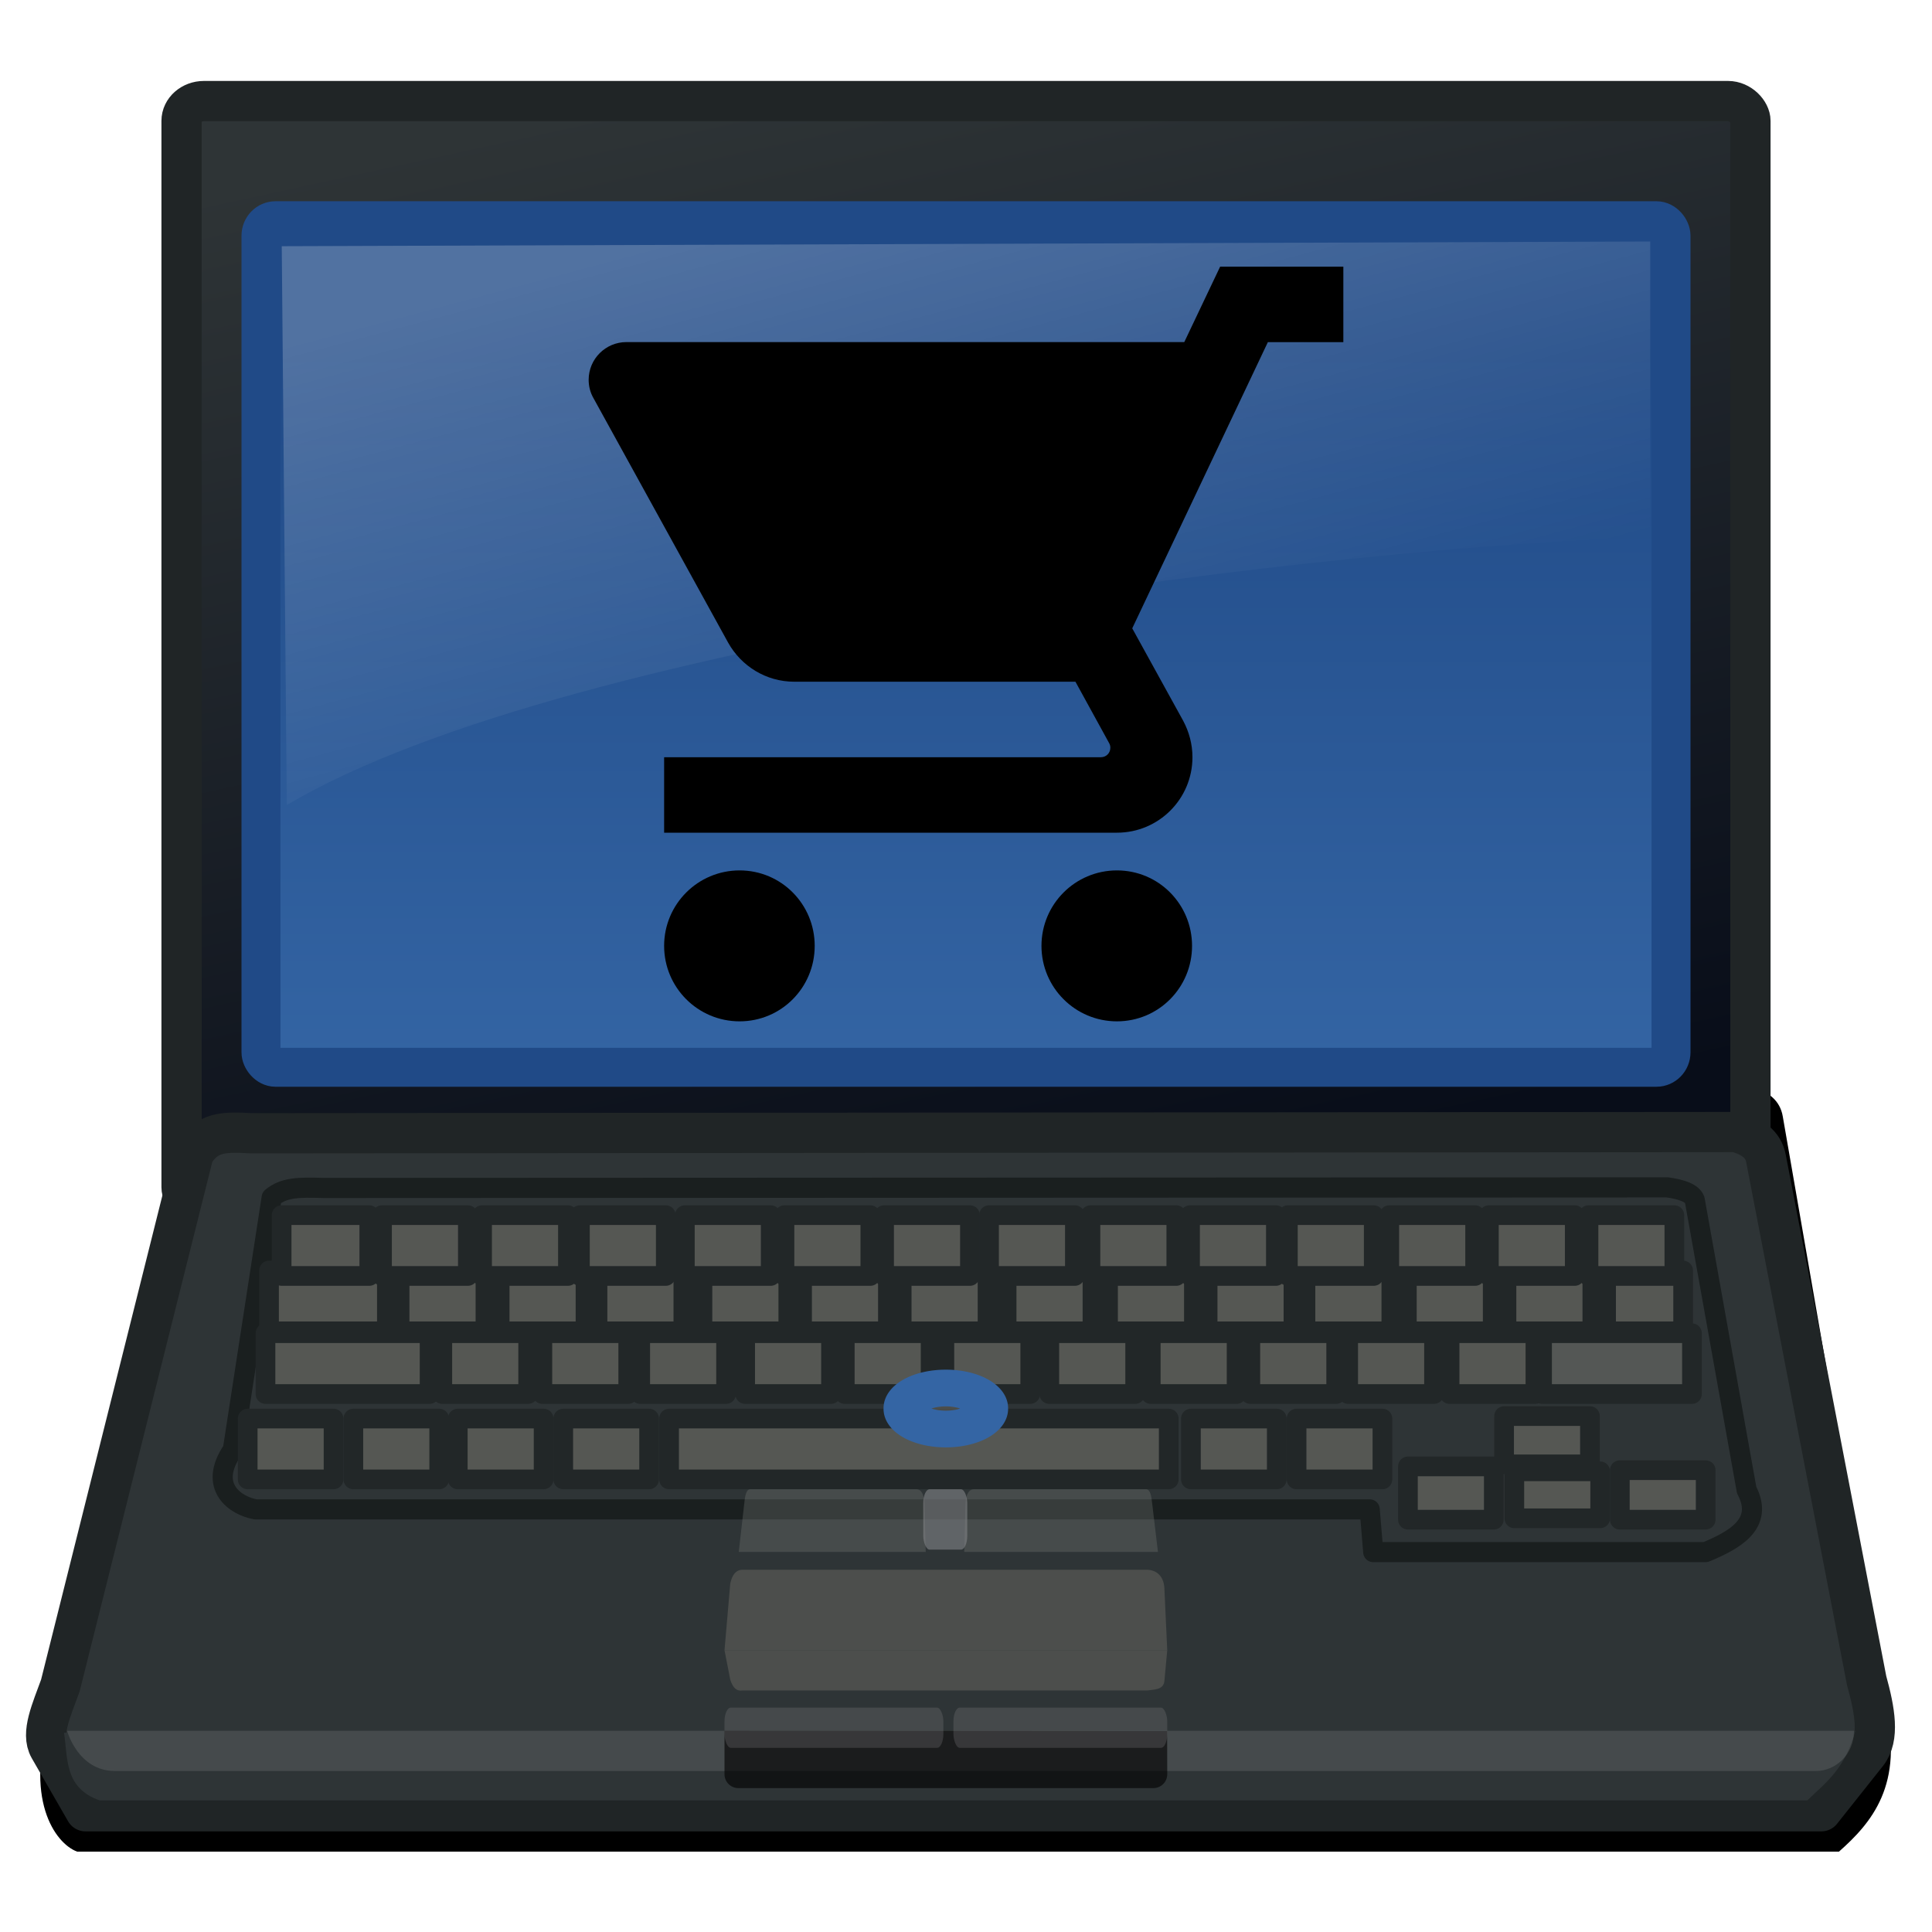 <?xml version="1.0" encoding="UTF-8" standalone="no"?>
<!-- Created with Inkscape (http://www.inkscape.org/) -->

<svg
   xmlns:dc="http://purl.org/dc/elements/1.1/"
   xmlns:cc="http://creativecommons.org/ns#"
   xmlns:rdf="http://www.w3.org/1999/02/22-rdf-syntax-ns#"
   xmlns:svg="http://www.w3.org/2000/svg"
   xmlns="http://www.w3.org/2000/svg"
   xmlns:sodipodi="http://sodipodi.sourceforge.net/DTD/sodipodi-0.dtd"
   xmlns:inkscape="http://www.inkscape.org/namespaces/inkscape"
   id="svg7854"
   sodipodi:docname="computer-laptop.svg"
   inkscape:export-filename="/home/bellaich/Desktop/computer-laptop-lenovo-thinkpad-r61.png"
   viewBox="0 0 48 48"
   sodipodi:version="0.32"
   inkscape:export-xdpi="90"
   version="1.0"
   inkscape:output_extension="org.inkscape.output.svg.inkscape"
   inkscape:export-ydpi="90"
   inkscape:version="0.92.2 (5c3e80d, 2017-08-06)">
  <defs
     id="defs7856">
    <linearGradient
       id="linearGradient5418"
       y2="18.138"
       gradientUnits="userSpaceOnUse"
       x2="25.175"
       gradientTransform="matrix(1.062 0 0 .933 -1.5 .517)"
       y1="4.739"
       x1="21.088"
       inkscape:collect="always">
      <stop
         id="stop5414"
         style="stop-color:#ffffff"
         offset="0" />
      <stop
         id="stop5416"
         style="stop-color:#ffffff;stop-opacity:0"
         offset="1" />
    </linearGradient>
    <linearGradient
       id="linearGradient5426"
       y2="8.239"
       gradientUnits="userSpaceOnUse"
       x2="24.75"
       gradientTransform="matrix(1.045 0 0 .975 -.832 .658)"
       y1="26.933"
       x1="24.75"
       inkscape:collect="always">
      <stop
         id="stop5422"
         style="stop-color:#3465a4"
         offset="0" />
      <stop
         id="stop5424"
         style="stop-color:#204a87"
         offset="1" />
    </linearGradient>
    <filter
       id="filter5450"
       height="1.203"
       width="1.076"
       y="-.102"
       x="-.038"
       inkscape:collect="always">
      <feGaussianBlur
         id="feGaussianBlur5452"
         stdDeviation="0.715"
         inkscape:collect="always" />
    </filter>
    <linearGradient
       id="linearGradient5741"
       y2="30.489"
       gradientUnits="userSpaceOnUse"
       x2="24"
       y1="2.011"
       x1="17.799"
       inkscape:collect="always">
      <stop
         id="stop5737"
         style="stop-color:#2e3436"
         offset="0" />
      <stop
         id="stop5739"
         style="stop-color:#080d19"
         offset="1" />
    </linearGradient>
  </defs>
  <sodipodi:namedview
     id="base"
     inkscape:showpageshadow="false"
     inkscape:zoom="7.9999995"
     height="48px"
     borderopacity="1"
     inkscape:current-layer="layer1"
     inkscape:cx="-5.2696433"
     inkscape:cy="23.255392"
     inkscape:window-maximized="1"
     showgrid="true"
     width="48px"
     inkscape:document-units="px"
     bordercolor="#e0e0e0"
     inkscape:window-x="-8"
     guidetolerance="10"
     objecttolerance="10"
     inkscape:window-y="-8"
     inkscape:window-width="1440"
     inkscape:pageopacity="0.0"
     inkscape:pageshadow="2"
     pagecolor="#ffffff"
     gridtolerance="10000"
     inkscape:window-height="837" />
  <g
     id="layer1"
     inkscape:label="Layer 1"
     inkscape:groupmode="layer">
    <g
       id="g974">
      <path
         d="m4.812 29.363l-3.312 13.219c-0.704 1.954 0.084 2.946 0.625 3.125h43.125c0.788-0.629 1.614-1.476 1.125-3.25l-2.5-12.969c-0.066-0.356-0.352-0.548-0.75-0.656l-36.875 0.031c-0.721-0.043-1.1-0.026-1.438 0.5z"
         transform="matrix(1.015 0 0 1.126 -.24 -5.463)"
         style="color:#000000;fill-rule:evenodd;filter:url(#filter5450);fill:#000000"
         sodipodi:nodetypes="ccccccccc"
         id="path5428" />
      <rect
         x="4.511"
         y="2.511"
         width="38.978"
         height="27.478"
         ry=".492"
         rx=".557"
         style="stroke-linejoin:round;fill-rule:evenodd;color:#000000;stroke:#202526;stroke-linecap:square;fill:url(#linearGradient5741)"
         id="rect5139" />
      <path
         d="m4.812 28.656l-3.312 13.219c-0.221 0.613-0.489 1.189-0.276 1.56l0.901 1.565h43.125l1.139-1.434c0.312-0.392 0.194-1.061-0.014-1.816l-2.5-12.969c-0.066-0.357-0.352-0.549-0.75-0.656l-36.875 0.031c-0.721-0.043-1.1-0.026-1.438 0.5z"
         style="stroke-linejoin:round;fill-rule:evenodd;color:#000000;stroke:#202526;stroke-linecap:square;fill:#2e3436"
         sodipodi:nodetypes="ccsccsccccc"
         id="path5147" />
      <path
         d="m6.75 29.752l-0.965 6.267c-0.637 0.926 0.076 1.396 0.566 1.481h27.679l0.088 1.061h8.259c0.713-0.298 1.46-0.7 1.018-1.541l-1.29-7.209c-0.06-0.169-0.319-0.26-0.679-0.311l-33.375 0.015c-0.652-0.021-0.995-0.013-1.301 0.237z"
         style="opacity:.85;stroke-linejoin:round;color:#000000;stroke:#171b1c;stroke-linecap:square;stroke-width:.5;fill:none"
         sodipodi:nodetypes="ccccccccccc"
         id="path2787" />
      <g
         transform="translate(-1.061 -1.558)"
         style="stroke-linejoin:round;fill-rule:evenodd;color:#000000;stroke:#222728;stroke-linecap:square;stroke-width:.489;fill:#555753"
         id="g5266">
        <rect
           x="7.745"
           y="33.123"
           width="2.928"
           height="1.511"
           style="stroke-linejoin:round;fill-rule:evenodd;color:#000000;stroke:#222728;stroke-linecap:square;stroke-width:.489;fill:#555753"
           id="rect5268" />
        <rect
           x="10.989"
           y="33.123"
           width="2.133"
           height="1.511"
           style="stroke-linejoin:round;fill-rule:evenodd;color:#000000;stroke:#222728;stroke-linecap:square;stroke-width:.489;fill:#555753"
           id="rect5270" />
        <rect
           x="13.475"
           y="33.123"
           width="2.133"
           height="1.511"
           style="stroke-linejoin:round;fill-rule:evenodd;color:#000000;stroke:#222728;stroke-linecap:square;stroke-width:.489;fill:#555753"
           id="rect5272" />
        <rect
           x="15.906"
           y="33.123"
           width="2.133"
           height="1.511"
           style="stroke-linejoin:round;fill-rule:evenodd;color:#000000;stroke:#222728;stroke-linecap:square;stroke-width:.489;fill:#555753"
           id="rect5274" />
        <rect
           x="18.513"
           y="33.123"
           width="2.133"
           height="1.511"
           style="stroke-linejoin:round;fill-rule:evenodd;color:#000000;stroke:#222728;stroke-linecap:square;stroke-width:.489;fill:#555753"
           id="rect5276" />
        <rect
           x="20.988"
           y="33.123"
           width="2.133"
           height="1.511"
           style="stroke-linejoin:round;fill-rule:evenodd;color:#000000;stroke:#222728;stroke-linecap:square;stroke-width:.489;fill:#555753"
           id="rect5278" />
        <rect
           x="23.463"
           y="33.123"
           width="2.133"
           height="1.511"
           style="stroke-linejoin:round;fill-rule:evenodd;color:#000000;stroke:#222728;stroke-linecap:square;stroke-width:.489;fill:#555753"
           id="rect5280" />
        <rect
           x="26.07"
           y="33.123"
           width="2.133"
           height="1.511"
           style="stroke-linejoin:round;fill-rule:evenodd;color:#000000;stroke:#222728;stroke-linecap:square;stroke-width:.489;fill:#555753"
           id="rect5282" />
        <rect
           x="28.59"
           y="33.123"
           width="2.133"
           height="1.511"
           style="stroke-linejoin:round;fill-rule:evenodd;color:#000000;stroke:#222728;stroke-linecap:square;stroke-width:.489;fill:#555753"
           id="rect5284" />
        <rect
           x="31.064"
           y="33.123"
           width="2.133"
           height="1.511"
           style="stroke-linejoin:round;fill-rule:evenodd;color:#000000;stroke:#222728;stroke-linecap:square;stroke-width:.489;fill:#555753"
           id="rect5286" />
        <rect
           x="33.495"
           y="33.123"
           width="2.133"
           height="1.511"
           style="stroke-linejoin:round;fill-rule:evenodd;color:#000000;stroke:#222728;stroke-linecap:square;stroke-width:.489;fill:#555753"
           id="rect5288" />
        <rect
           x="36.014"
           y="33.123"
           width="2.133"
           height="1.511"
           style="stroke-linejoin:round;fill-rule:evenodd;color:#000000;stroke:#222728;stroke-linecap:square;stroke-width:.489;fill:#555753"
           id="rect5290" />
        <rect
           x="38.489"
           y="33.123"
           width="2.133"
           height="1.511"
           style="stroke-linejoin:round;fill-rule:evenodd;color:#000000;stroke:#222728;stroke-linecap:square;stroke-width:.489;fill:#555753"
           id="rect5320" />
        <rect
           x="40.964"
           y="33.123"
           width="1.914"
           height="1.511"
           style="stroke-linejoin:round;fill-rule:evenodd;color:#000000;stroke:#222728;stroke-linecap:square;stroke-width:.489;fill:#555753"
           id="rect5324" />
      </g>
      <rect
         x="6.596"
         y="33.123"
         width="4.077"
         height="1.511"
         style="stroke-linejoin:round;fill-rule:evenodd;color:#000000;stroke:#222728;stroke-linecap:square;stroke-width:.489;fill:#555753"
         id="rect5199" />
      <rect
         x="10.989"
         y="33.123"
         width="2.133"
         height="1.511"
         style="stroke-linejoin:round;fill-rule:evenodd;color:#000000;stroke:#222728;stroke-linecap:square;stroke-width:.489;fill:#555753"
         id="rect5203" />
      <rect
         x="13.475"
         y="33.123"
         width="2.133"
         height="1.511"
         style="stroke-linejoin:round;fill-rule:evenodd;color:#000000;stroke:#222728;stroke-linecap:square;stroke-width:.489;fill:#555753"
         id="rect5207" />
      <rect
         x="15.906"
         y="33.123"
         width="2.133"
         height="1.511"
         style="stroke-linejoin:round;fill-rule:evenodd;color:#000000;stroke:#222728;stroke-linecap:square;stroke-width:.489;fill:#555753"
         id="rect5211" />
      <rect
         x="18.513"
         y="33.123"
         width="2.133"
         height="1.511"
         style="stroke-linejoin:round;fill-rule:evenodd;color:#000000;stroke:#222728;stroke-linecap:square;stroke-width:.489;fill:#555753"
         id="rect5215" />
      <rect
         x="20.988"
         y="33.123"
         width="2.133"
         height="1.511"
         style="stroke-linejoin:round;fill-rule:evenodd;color:#000000;stroke:#222728;stroke-linecap:square;stroke-width:.489;fill:#555753"
         id="rect5219" />
      <rect
         x="23.463"
         y="33.123"
         width="2.133"
         height="1.511"
         style="stroke-linejoin:round;fill-rule:evenodd;color:#000000;stroke:#222728;stroke-linecap:square;stroke-width:.489;fill:#555753"
         id="rect5223" />
      <rect
         x="26.07"
         y="33.123"
         width="2.133"
         height="1.511"
         style="stroke-linejoin:round;fill-rule:evenodd;color:#000000;stroke:#222728;stroke-linecap:square;stroke-width:.489;fill:#555753"
         id="rect5227" />
      <rect
         x="28.59"
         y="33.123"
         width="2.133"
         height="1.511"
         style="stroke-linejoin:round;fill-rule:evenodd;color:#000000;stroke:#222728;stroke-linecap:square;stroke-width:.489;fill:#555753"
         id="rect5231" />
      <rect
         x="31.064"
         y="33.123"
         width="2.133"
         height="1.511"
         style="stroke-linejoin:round;fill-rule:evenodd;color:#000000;stroke:#222728;stroke-linecap:square;stroke-width:.489;fill:#555753"
         id="rect5235" />
      <rect
         x="33.495"
         y="33.123"
         width="2.133"
         height="1.511"
         style="stroke-linejoin:round;fill-rule:evenodd;color:#000000;stroke:#222728;stroke-linecap:square;stroke-width:.489;fill:#555753"
         id="rect5239" />
      <rect
         x="36.014"
         y="33.123"
         width="2.133"
         height="1.511"
         style="stroke-linejoin:round;fill-rule:evenodd;color:#000000;stroke:#222728;stroke-linecap:square;stroke-width:.489;fill:#555753"
         id="rect5243" />
      <rect
         x="38.312"
         y="33.123"
         width="3.724"
         height="1.511"
         style="stroke-linejoin:round;fill-rule:evenodd;color:#000000;stroke:#222728;stroke-linecap:square;stroke-width:.489;fill:#545755"
         id="rect5247" />
      <rect
         x="6.484"
         y="5.484"
         width="35.032"
         height="21.032"
         ry=".372"
         rx=".361"
         style="stroke-linejoin:round;fill-rule:evenodd;color:#000000;stroke:#204a87;stroke-linecap:square;stroke-width:.968;fill:url(#linearGradient5426)"
         id="rect5137" />
      <rect
         x="11.373"
         y="35.244"
         width="2.133"
         height="1.511"
         style="stroke-linejoin:round;fill-rule:evenodd;color:#000000;stroke:#222728;stroke-linecap:square;stroke-width:.489;fill:#555753"
         id="rect5149" />
      <rect
         x="13.994"
         y="35.244"
         width="2.133"
         height="1.511"
         style="stroke-linejoin:round;fill-rule:evenodd;color:#000000;stroke:#222728;stroke-linecap:square;stroke-width:.489;fill:#555753"
         id="rect5159" />
      <rect
         x="16.623"
         y="35.244"
         width="12.414"
         height="1.511"
         style="stroke-linejoin:round;fill-rule:evenodd;color:#000000;stroke:#222728;stroke-linecap:square;stroke-width:.489;fill:#555753"
         id="rect5163" />
      <rect
         x="29.588"
         y="35.244"
         width="2.133"
         height="1.511"
         style="stroke-linejoin:round;fill-rule:evenodd;color:#000000;stroke:#222728;stroke-linecap:square;stroke-width:.489;fill:#555753"
         id="rect5167" />
      <rect
         x="32.213"
         y="35.244"
         width="2.133"
         height="1.511"
         style="stroke-linejoin:round;fill-rule:evenodd;color:#000000;stroke:#222728;stroke-linecap:square;stroke-width:.489;fill:#555753"
         id="rect5171" />
      <rect
         x="34.98"
         y="36.432"
         width="2.133"
         height="1.324"
         style="stroke-linejoin:round;fill-rule:evenodd;color:#000000;stroke:#222728;stroke-linecap:square;stroke-width:.489;fill:#555753"
         id="rect5175" />
      <rect
         x="37.369"
         y="35.182"
         width="2.133"
         height="1.199"
         style="stroke-linejoin:round;fill-rule:evenodd;color:#000000;stroke:#222728;stroke-linecap:square;stroke-width:.489;fill:#555753"
         id="rect5183" />
      <rect
         x="37.623"
         y="36.554"
         width="2.133"
         height="1.168"
         style="stroke-linejoin:round;fill-rule:evenodd;color:#000000;stroke:#222728;stroke-linecap:square;stroke-width:.489;fill:#555753"
         id="rect5179" />
      <rect
         x="40.244"
         y="36.526"
         width="2.133"
         height="1.23"
         style="stroke-linejoin:round;fill-rule:evenodd;color:#000000;stroke:#222728;stroke-linecap:square;stroke-width:.489;fill:#555753"
         id="rect5187" />
      <rect
         x="8.779"
         y="35.244"
         width="2.133"
         height="1.511"
         style="stroke-linejoin:round;fill-rule:evenodd;color:#000000;stroke:#222728;stroke-linecap:square;stroke-width:.489;fill:#555753"
         id="rect5191" />
      <rect
         x="6.154"
         y="35.244"
         width="2.133"
         height="1.511"
         style="stroke-linejoin:round;fill-rule:evenodd;color:#000000;stroke:#222728;stroke-linecap:square;stroke-width:.489;fill:#555753"
         id="rect5195" />
      <g
         transform="translate(-1.498 -2.933)"
         style="stroke-linejoin:round;fill-rule:evenodd;color:#000000;stroke:#222728;stroke-linecap:square;stroke-width:.489;fill:#555753"
         id="g5328">
        <rect
           x="8.495"
           y="33.123"
           width="2.178"
           height="1.511"
           style="stroke-linejoin:round;fill-rule:evenodd;color:#000000;stroke:#222728;stroke-linecap:square;stroke-width:.489;fill:#555753"
           id="rect5330" />
        <rect
           x="10.989"
           y="33.123"
           width="2.133"
           height="1.511"
           style="stroke-linejoin:round;fill-rule:evenodd;color:#000000;stroke:#222728;stroke-linecap:square;stroke-width:.489;fill:#555753"
           id="rect5332" />
        <rect
           x="13.475"
           y="33.123"
           width="2.133"
           height="1.511"
           style="stroke-linejoin:round;fill-rule:evenodd;color:#000000;stroke:#222728;stroke-linecap:square;stroke-width:.489;fill:#555753"
           id="rect5334" />
        <rect
           x="15.906"
           y="33.123"
           width="2.133"
           height="1.511"
           style="stroke-linejoin:round;fill-rule:evenodd;color:#000000;stroke:#222728;stroke-linecap:square;stroke-width:.489;fill:#555753"
           id="rect5336" />
        <rect
           x="18.513"
           y="33.123"
           width="2.133"
           height="1.511"
           style="stroke-linejoin:round;fill-rule:evenodd;color:#000000;stroke:#222728;stroke-linecap:square;stroke-width:.489;fill:#555753"
           id="rect5338" />
        <rect
           x="20.988"
           y="33.123"
           width="2.133"
           height="1.511"
           style="stroke-linejoin:round;fill-rule:evenodd;color:#000000;stroke:#222728;stroke-linecap:square;stroke-width:.489;fill:#555753"
           id="rect5340" />
        <rect
           x="23.463"
           y="33.123"
           width="2.133"
           height="1.511"
           style="stroke-linejoin:round;fill-rule:evenodd;color:#000000;stroke:#222728;stroke-linecap:square;stroke-width:.489;fill:#555753"
           id="rect5342" />
        <rect
           x="26.07"
           y="33.123"
           width="2.133"
           height="1.511"
           style="stroke-linejoin:round;fill-rule:evenodd;color:#000000;stroke:#222728;stroke-linecap:square;stroke-width:.489;fill:#555753"
           id="rect5344" />
        <rect
           x="28.59"
           y="33.123"
           width="2.133"
           height="1.511"
           style="stroke-linejoin:round;fill-rule:evenodd;color:#000000;stroke:#222728;stroke-linecap:square;stroke-width:.489;fill:#555753"
           id="rect5346" />
        <rect
           x="31.064"
           y="33.123"
           width="2.133"
           height="1.511"
           style="stroke-linejoin:round;fill-rule:evenodd;color:#000000;stroke:#222728;stroke-linecap:square;stroke-width:.489;fill:#555753"
           id="rect5348" />
        <rect
           x="33.495"
           y="33.123"
           width="2.133"
           height="1.511"
           style="stroke-linejoin:round;fill-rule:evenodd;color:#000000;stroke:#222728;stroke-linecap:square;stroke-width:.489;fill:#555753"
           id="rect5350" />
        <rect
           x="36.014"
           y="33.123"
           width="2.133"
           height="1.511"
           style="stroke-linejoin:round;fill-rule:evenodd;color:#000000;stroke:#222728;stroke-linecap:square;stroke-width:.489;fill:#555753"
           id="rect5352" />
        <rect
           x="38.489"
           y="33.123"
           width="2.133"
           height="1.511"
           style="stroke-linejoin:round;fill-rule:evenodd;color:#000000;stroke:#222728;stroke-linecap:square;stroke-width:.489;fill:#555753"
           id="rect5354" />
        <rect
           x="40.964"
           y="33.123"
           width="2.133"
           height="1.511"
           style="stroke-linejoin:round;fill-rule:evenodd;color:#000000;stroke:#222728;stroke-linecap:square;stroke-width:.489;fill:#555753"
           id="rect5356" />
      </g>
      <path
         d="m18.143 39.34l-0.143 1.66h11l-0.071-1.538c-0.016-0.312-0.202-0.456-0.429-0.462h-10.071c-0.144 0.009-0.238 0.124-0.286 0.34z"
         style="opacity:.75;color:#000000;fill-rule:evenodd;fill:#555753"
         sodipodi:nodetypes="ccccccc"
         id="path5386" />
      <path
         d="m18.143 41.731l-0.143-0.731h11l-0.071 0.769c-0.025 0.219-0.259 0.204-0.429 0.231h-10.071c-0.117 0.016-0.217-0.05-0.286-0.269z"
         style="opacity:.75;color:#000000;fill-rule:evenodd;fill:#555753"
         sodipodi:nodetypes="ccccccc"
         id="path5388" />
      <path
         d="m1.591 43.05c0.098 0.644 0.003 1.371 0.884 1.68h42.426c0.499-0.476 0.927-0.783 1.194-1.724l-44.504 0.044z"
         style="color:#000000;fill-rule:evenodd;fill:#2e3436"
         sodipodi:nodetypes="ccccc"
         id="path5398" />
      <path
         d="m7 6.117l0.126 13.883c7.12-4.224 26.594-6.457 33.874-6.65v-7.35l-34 0.117z"
         style="opacity:.218;color:#000000;fill-rule:evenodd;fill:url(#linearGradient5418)"
         sodipodi:nodetypes="ccccc"
         id="path5410" />
      <path
         d="m1.666 43h44.396c0 0.619-0.488 1-0.937 1h-42.271c-0.918 0-1.188-1-1.188-1z"
         style="opacity:.12;color:#000000;fill-rule:evenodd;fill:#eeeeec"
         sodipodi:nodetypes="ccccc"
         id="rect5496" />
      <path
         d="m28.997 43.006l0.003 1.074c0 0.191-0.154 0.345-0.345 0.345h-10.31c-0.191 0-0.345-0.154-0.345-0.345v-1.082l10.997 0.008z"
         style="opacity:.615;color:#000000;fill-rule:evenodd;fill:#000000"
         sodipodi:nodetypes="ccccccc"
         id="rect5733" />
      <rect
         x="23.688"
         y="42.425"
         width="5.312"
         height="1"
         ry=".345"
         rx=".157"
         style="opacity:.273;fill-rule:evenodd;color:#000000;fill:#808285"
         id="rect5466" />
      <rect
         x="18"
         y="42.425"
         width="5.438"
         height="1"
         ry=".345"
         rx=".157"
         style="opacity:.273;fill-rule:evenodd;color:#000000;fill:#808285"
         id="rect3766" />
      <path
         d="m18.501 37.265l-0.147 1.293h4.646l-0.031-1.198c-0.007-0.243-0.089-0.355-0.188-0.36h-4.154c-0.063 0.007-0.104 0.097-0.126 0.265z"
         style="opacity:.27;color:#000000;fill-rule:evenodd;fill:#888a85"
         sodipodi:nodetypes="ccccccc"
         id="path4778" />
      <path
         d="m28.615 37.265l0.154 1.293h-4.813l0.032-1.198c0.007-0.243 0.092-0.355 0.195-0.36h4.303c0.065 0.007 0.108 0.097 0.129 0.265z"
         style="opacity:.27;color:#000000;fill-rule:evenodd;fill:#888a85"
         sodipodi:nodetypes="ccccccc"
         id="path4780" />
      <path
         sodipodi:cx="6.4965439"
         sodipodi:cy="59.976624"
         transform="matrix(.348 0 0 .29 21.238 17.601)"
         d="m9.369 59.977a2.873 1.724 0 1 1 -5.745 0 2.873 1.724 0 1 1 5.745 0z"
         sodipodi:type="arc"
         style="fill-rule:evenodd;fill-opacity:.75;stroke:#3465a4;stroke-width:3.147px;fill:#555753"
         sodipodi:ry="1.7235729"
         sodipodi:rx="2.8726215"
         id="path4782" />
      <rect
         x="22.938"
         y="37"
         width="1.094"
         height="1.5"
         ry=".345"
         rx=".157"
         style="opacity:.619;fill-rule:evenodd;color:#000000;fill:#808285"
         id="rect3781" />
    </g>
    <path
       inkscape:connector-curvature="0"
       d="m 27.75,21.625 c 1.036,0 1.866,0.839 1.866,1.875 0,1.036 -0.83,1.875 -1.866,1.875 -1.036,0 -1.875,-0.839 -1.875,-1.875 0,-1.036 0.839,-1.875 1.875,-1.875 z m 5.625,-15 v 1.875 h -1.875 l -3.37,7.111 1.266,2.297 c 0.145,0.272 0.23,0.577 0.23,0.905 0,1.036 -0.839,1.875 -1.875,1.875 H 16.5 v -1.875 h 10.852 c 0.131,0 0.234,-0.103 0.234,-0.234 0,-0.042 -0.009,-0.08 -0.028,-0.113 L 26.719,16.937 H 19.734 c -0.703,0 -1.317,-0.389 -1.641,-0.966 L 14.742,9.887 c -0.075,-0.131 -0.117,-0.286 -0.117,-0.45 0,-0.52 0.422,-0.938 0.938,-0.938 H 29.423 L 30.314,6.625 Z M 18.375,21.625 c 1.036,0 1.866,0.839 1.866,1.875 0,1.036 -0.83,1.875 -1.866,1.875 -1.036,0 -1.875,-0.839 -1.875,-1.875 0,-1.036 0.839,-1.875 1.875,-1.875 z"
       id="path2"
       style="stroke-width:0.469" />
  </g>
</svg>
